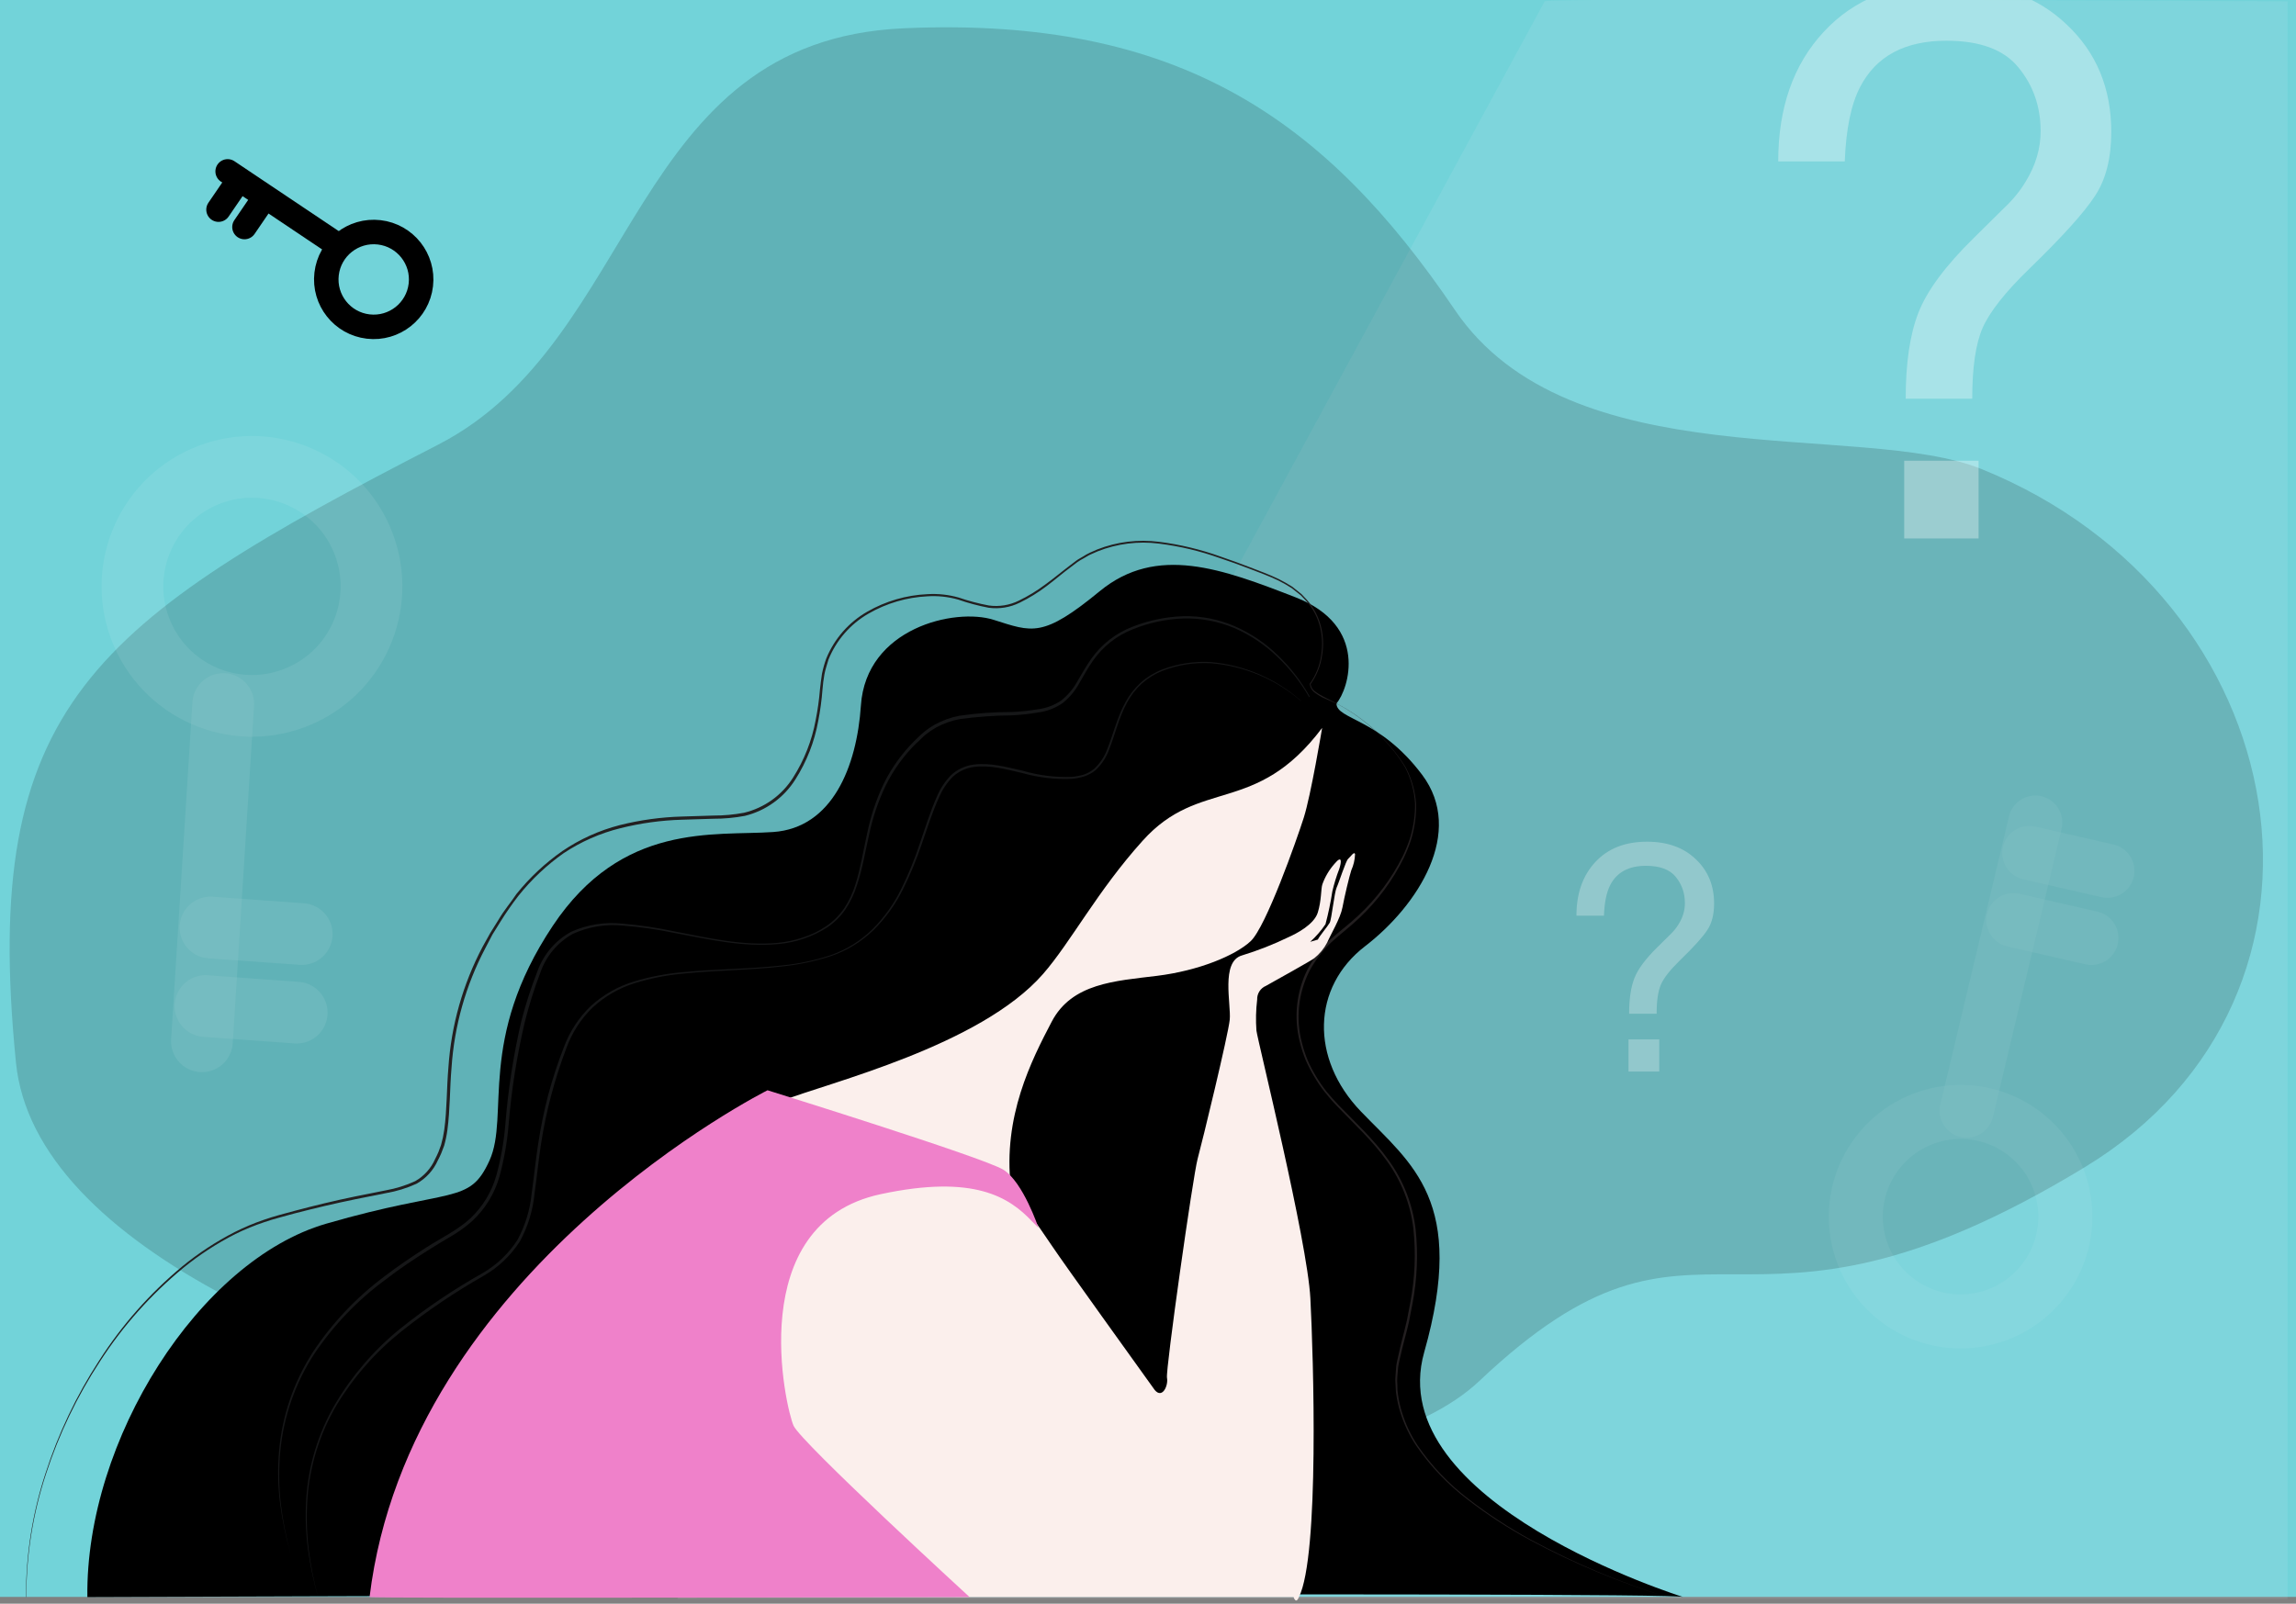 <svg width="375" height="262" viewBox="0 0 375 262" fill="none" xmlns="http://www.w3.org/2000/svg">
<rect x="0" y="0" width="375" height="262" fill="#808080" stroke="none"/>
<path d="M375.45 -0.08H0V260.89H375.45V-0.08Z" fill="#72D3D9"/>
<path opacity="0.1" d="M252.29 0.22L110.61 261.22H373.61V0.22C373.61 0.22 252.29 -0.45 252.29 0.22Z" fill="#E6EBF8"/>
<path opacity="0.16" d="M71.61 72.62C104.61 55.62 102.61 6.62 147.61 4.62C192.61 2.62 216.61 19.62 237.61 50.62C256.41 78.38 303.94 68.68 323.61 76.62C375.61 97.62 386.61 162.62 340.61 190.62C282.8 225.81 278.61 190.62 241.61 225.62C204.61 260.62 8.61 233.62 2.61 173.62C-3.23 115.21 15.07 101.73 71.61 72.62Z" fill="black"/>
<g opacity="0.23">
<path opacity="0.23" d="M333.22 209.893C339.362 202.712 338.519 191.911 331.338 185.768C324.156 179.626 313.355 180.469 307.213 187.65C301.07 194.832 301.913 205.633 309.095 211.776C316.276 217.918 327.078 217.075 333.22 209.893Z" stroke="white" stroke-width="8.83" stroke-miterlimit="10" stroke-linecap="round"/>
<path opacity="0.23" d="M332.42 134.38L321.21 181.45" stroke="white" stroke-width="8.83" stroke-miterlimit="10" stroke-linecap="round"/>
<path opacity="0.23" d="M331.44 139.35L344.2 142.27" stroke="white" stroke-width="8.83" stroke-miterlimit="10" stroke-linecap="round"/>
<path opacity="0.23" d="M328.84 150.32L341.59 153.24" stroke="white" stroke-width="8.83" stroke-miterlimit="10" stroke-linecap="round"/>
</g>
<path d="M68.734 46.551C69.23 42.301 66.187 38.453 61.937 37.956C57.687 37.46 53.839 40.503 53.342 44.753C52.846 49.004 55.889 52.852 60.139 53.348C64.389 53.844 68.237 50.801 68.734 46.551Z" stroke="black" stroke-width="3.999" stroke-miterlimit="10" stroke-linecap="round"/>
<path d="M37.18 28L55.38 40.2" stroke="black" stroke-width="4" stroke-miterlimit="10" stroke-linecap="round"/>
<path d="M39.04 29.35L35.69 34.25" stroke="black" stroke-width="4" stroke-miterlimit="10" stroke-linecap="round"/>
<path d="M43.27 32.2L39.93 37.09" stroke="black" stroke-width="4" stroke-miterlimit="10" stroke-linecap="round"/>
<g opacity="0.28">
<path opacity="0.28" d="M48.945 113.694C58.829 109.39 63.353 97.888 59.049 88.004C54.745 78.12 43.243 73.596 33.359 77.9C23.475 82.204 18.951 93.706 23.255 103.59C27.559 113.474 39.061 117.998 48.945 113.694Z" stroke="white" stroke-width="10.08" stroke-miterlimit="10" stroke-linecap="round"/>
<path opacity="0.28" d="M32.98 170.12L36.46 115.02" stroke="white" stroke-width="10.08" stroke-miterlimit="10" stroke-linecap="round"/>
<path opacity="0.28" d="M33.56 164.36L48.46 165.44" stroke="white" stroke-width="10.08" stroke-miterlimit="10" stroke-linecap="round"/>
<path opacity="0.28" d="M34.38 151.53L49.28 152.6" stroke="white" stroke-width="10.08" stroke-miterlimit="10" stroke-linecap="round"/>
</g>
<path opacity="0.27" d="M265.981 169.811H271.002V175.06H265.981V169.811ZM257.477 149.598C257.477 145.965 258.503 143.046 260.555 140.842C262.608 138.621 265.425 137.511 269.009 137.511C272.323 137.511 274.972 138.462 276.958 140.363C278.959 142.247 279.96 144.661 279.96 147.605C279.96 149.388 279.59 150.835 278.85 151.945C278.127 153.056 276.655 154.687 274.434 156.841C272.819 158.405 271.768 159.734 271.28 160.828C270.809 161.904 270.573 163.503 270.573 165.622H266.082C266.082 163.217 266.368 161.282 266.939 159.818C267.511 158.338 268.765 156.647 270.699 154.746L272.718 152.753C273.324 152.181 273.812 151.584 274.182 150.961C274.855 149.868 275.191 148.732 275.191 147.554C275.191 145.906 274.695 144.476 273.702 143.265C272.727 142.053 271.103 141.448 268.832 141.448C266.023 141.448 264.08 142.491 263.003 144.577C262.397 145.738 262.052 147.411 261.968 149.598H257.477Z" fill="white"/>
<path opacity="0.33" d="M311.008 75.272H323.156V87.97H311.008V75.272ZM290.434 26.371C290.434 17.579 292.916 10.518 297.882 5.186C302.847 -0.186 309.664 -2.872 318.334 -2.872C326.351 -2.872 332.762 -0.573 337.564 4.026C342.408 8.585 344.829 14.425 344.829 21.548C344.829 25.862 343.934 29.362 342.143 32.048C340.393 34.734 336.832 38.682 331.459 43.892C327.552 47.677 325.008 50.892 323.828 53.538C322.688 56.143 322.119 60.009 322.119 65.137H311.252C311.252 59.317 311.944 54.637 313.327 51.096C314.711 47.514 317.743 43.424 322.424 38.825L327.308 34.002C328.773 32.618 329.953 31.173 330.849 29.667C332.477 27.022 333.291 24.275 333.291 21.426C333.291 17.437 332.09 13.978 329.689 11.047C327.328 8.117 323.401 6.652 317.906 6.652C311.109 6.652 306.409 9.175 303.804 14.222C302.339 17.03 301.504 21.08 301.301 26.371H290.434Z" fill="white"/>
<path d="M274.94 260.92C274.94 260.92 225.61 245.62 232.61 220.92C239.61 196.22 230.61 190.25 222.28 181.59C213.95 172.93 214.28 161.26 222.95 154.59C231.62 147.92 239.28 135.92 232.28 126.59C225.28 117.26 218.28 117.59 218.28 114.92C220.28 112.59 223.61 102.25 211.61 97.59C199.61 92.93 188.94 88.92 179.61 96.59C170.28 104.26 168.61 103.26 162.28 101.26C155.95 99.26 141.46 102.6 140.61 115.26C139.94 125.26 135.94 135.26 126.28 135.93C116.62 136.6 101.61 134.26 90.28 151.26C77.88 169.87 83.28 182.26 79.95 189.59C76.62 196.92 73.94 193.92 53.27 199.92C32.6 205.92 13.94 235.22 14.27 260.92C15.27 260.92 274.94 259.92 274.94 260.92Z" fill="black"/>
<path d="M272.27 260.92C264.526 258.544 257.031 255.423 249.89 251.6C246.323 249.676 242.919 247.465 239.71 244.99C236.466 242.533 233.637 239.572 231.33 236.22C230.197 234.526 229.314 232.677 228.71 230.73C228.404 229.75 228.179 228.747 228.04 227.73C227.96 227.23 227.97 226.73 227.93 226.2C227.881 225.691 227.881 225.179 227.93 224.67L228.05 223.14C228.11 222.63 228.25 222.14 228.35 221.64C228.55 220.64 228.81 219.64 229.06 218.64C229.31 217.64 229.58 216.64 229.79 215.7L230.36 212.7C231.107 208.745 231.268 204.702 230.84 200.7C230.362 196.698 228.864 192.887 226.49 189.63C224.16 186.35 221.17 183.63 218.36 180.69C217.65 179.97 216.99 179.18 216.36 178.4C215.734 177.594 215.16 176.749 214.64 175.87C214.114 174.995 213.646 174.086 213.24 173.15C212.856 172.204 212.542 171.232 212.3 170.24C211.27 166.235 211.728 161.992 213.59 158.3C214.561 156.499 215.813 154.865 217.3 153.46C218.84 152.1 220.45 150.92 221.91 149.52C224.862 146.769 227.297 143.51 229.1 139.9C229.537 138.994 229.917 138.062 230.24 137.11C230.544 136.153 230.771 135.173 230.92 134.18C231.071 133.187 231.134 132.184 231.11 131.18C231.045 130.165 230.874 129.16 230.6 128.18C230.331 127.216 229.966 126.281 229.51 125.39C228.997 124.528 228.429 123.699 227.81 122.91C225.34 119.709 222.226 117.062 218.67 115.14L215.94 113.92C215.488 113.68 215.056 113.402 214.65 113.09C214.443 112.922 214.272 112.714 214.147 112.479C214.021 112.243 213.944 111.985 213.92 111.72C214.911 110.342 215.55 108.742 215.78 107.06C216.061 105.393 215.965 103.685 215.5 102.06C215.026 100.422 214.137 98.934 212.92 97.74L212.48 97.28L211.98 96.88L210.98 96.09C210.266 95.631 209.529 95.21 208.77 94.83C207.24 94.1 205.63 93.51 204.03 92.9C202.43 92.29 200.83 91.7 199.21 91.17C195.999 90.023 192.673 89.232 189.29 88.81C185.904 88.379 182.463 88.812 179.29 90.07L178.13 90.58C177.74 90.75 177.39 91 177.02 91.2C176.642 91.395 176.278 91.615 175.93 91.86L174.93 92.62C173.57 93.62 172.27 94.76 170.93 95.76C169.562 96.801 168.095 97.705 166.55 98.46C164.981 99.237 163.215 99.526 161.48 99.29C159.782 98.968 158.111 98.52 156.48 97.95C154.855 97.491 153.165 97.312 151.48 97.42C148.083 97.583 144.774 98.557 141.83 100.26C138.886 101.957 136.594 104.59 135.32 107.74C135.09 108.55 134.8 109.35 134.65 110.17C134.5 110.99 134.4 111.83 134.33 112.69C134.2 114.402 133.97 116.105 133.64 117.79C133.025 121.189 131.755 124.436 129.9 127.35C128.027 130.323 125.073 132.452 121.66 133.29C119.966 133.61 118.244 133.767 116.52 133.76L111.4 133.92C107.999 134.014 104.619 134.48 101.32 135.31C98.026 136.125 94.897 137.502 92.07 139.38C89.294 141.337 86.81 143.677 84.69 146.33C83.649 147.673 82.678 149.068 81.78 150.51L80.43 152.68L79.26 154.92C76.08 160.956 74.203 167.593 73.75 174.4C73.45 177.79 73.53 181.21 73.07 184.64C72.953 185.498 72.776 186.347 72.54 187.18L72.07 188.41C71.91 188.82 71.7 189.19 71.51 189.58C70.789 191.2 69.561 192.541 68.01 193.4C66.435 194.116 64.775 194.627 63.07 194.92L58.07 195.92C54.73 196.6 51.41 197.39 48.07 198.25C46.43 198.73 44.76 199.11 43.16 199.67C41.548 200.206 39.975 200.851 38.45 201.6C35.412 203.142 32.549 205.006 29.91 207.16C24.639 211.504 20.068 216.634 16.36 222.37C12.61 228.084 9.637 234.271 7.52 240.77C5.371 247.27 4.284 254.074 4.3 260.92H4.25C4.217 254.07 5.287 247.259 7.42 240.75C9.513 234.228 12.466 228.013 16.2 222.27C19.897 216.488 24.464 211.31 29.74 206.92C32.39 204.741 35.266 202.854 38.32 201.29C39.856 200.517 41.443 199.848 43.07 199.29C44.7 198.72 46.36 198.29 48 197.85C51.3 196.97 54.63 196.16 58 195.47L63 194.47C64.661 194.177 66.277 193.673 67.81 192.97C69.258 192.146 70.401 190.876 71.07 189.35C71.25 188.97 71.46 188.6 71.61 188.21L72.04 187.04C72.271 186.23 72.445 185.404 72.56 184.57C73.02 181.22 72.94 177.78 73.24 174.37C73.7 167.496 75.598 160.795 78.81 154.7L80.07 152.43L81.43 150.25C82.29 148.76 83.43 147.43 84.37 146.03C86.525 143.356 89.046 140.999 91.86 139.03C94.717 137.091 97.887 135.66 101.23 134.8C104.562 133.963 107.976 133.493 111.41 133.4L116.53 133.24C118.207 133.244 119.882 133.09 121.53 132.78C124.842 131.981 127.712 129.922 129.53 127.04C131.352 124.176 132.604 120.988 133.22 117.65C133.55 115.998 133.784 114.329 133.92 112.65C133.99 111.81 134.14 110.94 134.25 110.09C134.42 109.24 134.654 108.405 134.95 107.59C136.266 104.36 138.624 101.664 141.65 99.93C144.651 98.205 148.022 97.225 151.48 97.07C153.209 96.963 154.944 97.153 156.61 97.63C158.206 98.179 159.841 98.61 161.5 98.92C163.176 99.154 164.883 98.879 166.4 98.13C167.93 97.391 169.383 96.503 170.74 95.48C172.13 94.48 173.42 93.38 174.79 92.35L175.79 91.59C176.13 91.33 176.53 91.15 176.89 90.92C177.251 90.683 177.628 90.472 178.02 90.29L179.2 89.77C182.414 88.506 185.895 88.076 189.32 88.52C192.731 88.951 196.085 89.756 199.32 90.92C200.94 91.46 202.54 92.06 204.14 92.67C205.74 93.28 207.34 93.87 208.89 94.62C209.638 94.995 210.366 95.409 211.07 95.86L212.07 96.66L212.57 97.06L213.01 97.53C214.242 98.743 215.144 100.251 215.63 101.91C216.114 103.565 216.22 105.308 215.94 107.01C215.711 108.728 215.061 110.363 214.05 111.77V111.71C214.074 111.947 214.145 112.176 214.26 112.384C214.376 112.592 214.532 112.774 214.72 112.92C215.117 113.221 215.539 113.488 215.98 113.72L218.67 115.12C222.259 117.05 225.403 119.71 227.9 122.93C228.53 123.729 229.108 124.567 229.63 125.44C230.098 126.347 230.473 127.298 230.75 128.28C231.029 129.259 231.206 130.264 231.28 131.28C231.309 132.3 231.249 133.321 231.1 134.33C230.954 135.347 230.726 136.35 230.42 137.33C230.095 138.296 229.711 139.241 229.27 140.16C227.473 143.818 225.034 147.123 222.07 149.92C220.61 151.33 218.96 152.55 217.47 153.92C216.018 155.301 214.796 156.904 213.85 158.67C212.045 162.281 211.611 166.424 212.63 170.33C212.87 171.301 213.181 172.254 213.56 173.18C213.961 174.096 214.422 174.985 214.94 175.84C215.454 176.698 216.022 177.523 216.64 178.31C217.29 179.08 217.94 179.84 218.64 180.56C221.45 183.45 224.45 186.22 226.81 189.56C229.215 192.879 230.73 196.759 231.21 200.83C231.636 204.876 231.464 208.964 230.7 212.96L230.12 215.96C229.9 216.96 229.63 217.96 229.38 218.91C229.13 219.86 228.86 220.91 228.66 221.85C228.56 222.34 228.42 222.85 228.36 223.32L228.23 224.82C228.181 225.319 228.181 225.821 228.23 226.32C228.213 226.822 228.247 227.325 228.33 227.82C228.465 228.813 228.683 229.793 228.98 230.75C229.571 232.671 230.436 234.497 231.55 236.17C233.83 239.5 236.629 242.444 239.84 244.89C243.033 247.363 246.417 249.58 249.96 251.52C257.079 255.368 264.554 258.516 272.28 260.92H272.27Z" fill="#231F20"/>
<path d="M215.94 118.92C215.94 118.92 214.11 129.92 212.94 133.59C211.77 137.26 206.77 151.42 204.27 153.76C201.77 156.1 195.77 158.59 188.94 159.43C182.11 160.27 175.07 160.62 171.77 166.92C168.47 173.22 163.77 182.42 165.1 193.92C165.1 193.92 169.85 200.59 171.85 203.59C173.85 206.59 186.1 223.59 188.6 227.09C189.85 228.59 190.85 226.34 190.6 225.09C190.35 223.84 194.85 192.09 195.6 189.34C196.35 186.59 200.6 169.09 200.85 166.59C201.1 164.09 199.35 157.09 202.85 156.09C205.467 155.289 208.018 154.286 210.48 153.09C211.61 152.59 214.61 151.09 215.23 149.09C215.85 147.09 215.73 145.22 215.98 144.47C216.425 143.229 217.104 142.085 217.98 141.1C219.23 139.6 219.11 140.85 218.73 141.98C218.273 143.162 217.898 144.375 217.61 145.61C217.332 147.422 216.958 149.218 216.49 150.99C215.777 152.048 214.937 153.015 213.99 153.87L215.24 153.5C215.49 152.94 216.87 151.31 217.18 150.75C217.49 150.19 217.93 145.81 218.31 145C218.69 144.19 219.81 140.63 220.19 140.31C220.57 139.99 221.19 139 221.32 139.56C221.283 140.468 221.073 141.361 220.7 142.19C220.39 143.13 219.58 146.5 219.26 148.25C218.94 150 217.32 152.69 216.76 154C216.238 154.991 215.516 155.863 214.64 156.56C214.39 156.81 207.89 160.44 206.77 161.06C206.329 161.243 205.955 161.557 205.697 161.959C205.44 162.361 205.312 162.833 205.33 163.31C205.127 164.989 205.087 166.683 205.21 168.37C205.4 170 213.52 202.62 214.02 212.12C214.52 221.62 215.52 254.17 212.15 260.92C211.65 262.17 211.28 260.92 211.28 260.92H79.61C79.61 260.92 102.86 191.87 127.61 179.87C135.36 176.87 160.11 170.87 170.36 159.12C174.88 153.94 179.21 145.59 186.61 137.37C195.98 126.92 205.07 133.37 215.94 118.92Z" fill="#FBEFEC"/>
<path d="M125.36 178.12C125.36 178.12 66.86 207.42 60.36 260.92C60.11 261.17 158.36 260.92 158.36 260.92C158.36 260.92 130.86 235.7 129.61 232.92C128.36 230.14 121.28 199.92 143.86 195.09C159.11 191.83 164.86 195.59 168.61 199.59L169.61 200.59C169.61 200.59 167.11 193.09 163.86 191.09C160.61 189.09 125.36 178.12 125.36 178.12Z" fill="#EF81CA"/>
<g opacity="0.31">
<path opacity="0.31" d="M212.46 114.51C208.347 110.948 203.204 108.793 197.78 108.36C195.086 108.199 192.388 108.618 189.87 109.59C188.627 110.084 187.48 110.791 186.48 111.68C185.494 112.585 184.672 113.654 184.05 114.84C182.76 117.2 182.17 119.84 181.17 122.4C180.708 123.711 179.936 124.891 178.92 125.84C178.377 126.278 177.761 126.616 177.1 126.84C176.448 127.039 175.778 127.173 175.1 127.24C172.367 127.364 169.632 127.046 167 126.3C164.38 125.71 161.71 124.94 159.07 125.3C157.758 125.466 156.533 126.044 155.57 126.95C154.642 127.905 153.9 129.024 153.38 130.25C152.26 132.7 151.47 135.25 150.56 137.85C149.698 140.424 148.656 142.933 147.44 145.36C146.223 147.798 144.615 150.021 142.68 151.94C140.718 153.841 138.362 155.288 135.78 156.18C133.2 157.022 130.539 157.592 127.84 157.88C122.45 158.52 117.02 158.5 111.64 159.06C108.95 159.297 106.292 159.816 103.71 160.61C101.131 161.41 98.763 162.776 96.78 164.61C94.853 166.485 93.382 168.777 92.48 171.31C90.564 176.355 89.183 181.587 88.36 186.92C87.95 189.59 87.69 192.28 87.31 194.97C87.046 197.706 86.237 200.362 84.93 202.78C83.444 205.103 81.42 207.034 79.03 208.41C74.329 211.078 69.842 214.107 65.61 217.47C61.378 220.841 57.776 224.934 54.97 229.56C52.209 234.24 50.579 239.499 50.21 244.92C50.029 247.617 50.093 250.325 50.4 253.01C50.736 255.71 51.261 258.383 51.97 261.01C51.226 258.402 50.665 255.746 50.29 253.06C49.94 250.368 49.846 247.649 50.01 244.94C50.351 239.486 51.957 234.186 54.7 229.46C57.477 224.753 61.066 220.575 65.3 217.12C69.537 213.728 74.042 210.685 78.77 208.02C81.098 206.689 83.07 204.816 84.52 202.56C85.796 200.194 86.585 197.596 86.84 194.92C87.22 192.25 87.48 189.55 87.9 186.87C88.305 184.176 88.853 181.506 89.54 178.87C90.243 176.253 91.088 173.676 92.07 171.15C93.011 168.571 94.53 166.242 96.51 164.34C98.542 162.496 100.961 161.129 103.59 160.34C106.197 159.556 108.878 159.047 111.59 158.82C116.99 158.29 122.42 158.33 127.8 157.72C130.491 157.455 133.144 156.892 135.71 156.04C138.259 155.141 140.581 153.693 142.51 151.8C144.417 149.887 145.998 147.674 147.19 145.25C148.385 142.825 149.407 140.319 150.25 137.75C151.14 135.2 151.92 132.6 153.04 130.1C153.574 128.826 154.34 127.663 155.3 126.67C156.311 125.718 157.594 125.107 158.97 124.92C161.75 124.55 164.44 125.34 167.06 125.92C169.655 126.682 172.357 127.02 175.06 126.92C175.721 126.862 176.374 126.738 177.01 126.55C177.628 126.336 178.204 126.015 178.71 125.6C179.683 124.696 180.423 123.571 180.87 122.32C181.87 119.83 182.48 117.14 183.81 114.74C184.457 113.526 185.31 112.433 186.33 111.51C187.36 110.602 188.541 109.881 189.82 109.38C192.37 108.411 195.098 107.998 197.82 108.17C203.278 108.66 208.434 110.89 212.53 114.53L212.46 114.51Z" fill="#E6EBF8"/>
</g>
<g opacity="0.31">
<path opacity="0.31" d="M213.83 113.92C212.419 111.453 210.65 109.208 208.58 107.26C206.547 105.297 204.175 103.719 201.58 102.6C198.964 101.503 196.146 100.972 193.31 101.04C190.479 101.139 187.687 101.731 185.06 102.79C182.42 103.819 180.144 105.608 178.52 107.93C177.7 109.08 177.04 110.33 176.31 111.56C175.623 112.838 174.684 113.964 173.55 114.87C172.358 115.692 170.986 116.217 169.55 116.4C168.141 116.643 166.718 116.8 165.29 116.87C162.457 116.894 159.628 117.095 156.82 117.47C155.441 117.72 154.111 118.189 152.88 118.86C152.272 119.205 151.693 119.6 151.15 120.04C150.61 120.48 150.15 121.04 149.6 121.48C147.591 123.473 145.926 125.784 144.67 128.32C143.449 130.868 142.539 133.554 141.96 136.32C141.32 139.08 140.88 141.91 139.96 144.63C139.533 145.999 138.917 147.301 138.13 148.5C137.329 149.681 136.311 150.699 135.13 151.5C132.721 153.039 129.977 153.975 127.13 154.23C121.41 154.78 115.77 153.47 110.21 152.43C107.432 151.848 104.62 151.444 101.79 151.22C98.975 150.931 96.135 151.397 93.56 152.57C91.085 153.947 89.203 156.186 88.27 158.86C87.257 161.506 86.406 164.211 85.72 166.96C84.419 172.479 83.533 178.088 83.07 183.74C82.835 186.589 82.34 189.411 81.59 192.17C80.803 194.965 79.264 197.49 77.14 199.47C76.064 200.425 74.895 201.27 73.65 201.99C72.423 202.71 71.21 203.447 70.01 204.2C67.61 205.71 65.25 207.29 63.01 209.02C58.433 212.378 54.474 216.506 51.31 221.22C48.212 225.989 46.314 231.438 45.78 237.1C45.52 239.925 45.543 242.769 45.85 245.59C46.187 248.402 46.729 251.186 47.47 253.92C46.691 251.182 46.113 248.392 45.74 245.57C45.388 242.74 45.334 239.881 45.58 237.04C46.08 231.323 47.957 225.813 51.05 220.98C54.198 216.197 58.154 211.998 62.74 208.57C65 206.83 67.37 205.24 69.74 203.73C72.11 202.22 74.74 200.96 76.81 199.06C78.844 197.144 80.317 194.71 81.07 192.02C81.813 189.291 82.305 186.499 82.54 183.68C82.986 177.999 83.858 172.36 85.15 166.81C85.861 164.046 86.74 161.328 87.78 158.67C88.762 155.922 90.72 153.63 93.28 152.23C95.912 151.047 98.811 150.588 101.68 150.9C104.52 151.141 107.343 151.562 110.13 152.16C115.69 153.23 121.31 154.56 126.99 154.04C128.4 153.912 129.79 153.617 131.13 153.16C132.479 152.735 133.76 152.115 134.93 151.32C136.114 150.523 137.133 149.504 137.93 148.32C138.698 147.136 139.297 145.85 139.71 144.5C140.57 141.8 140.99 138.98 141.62 136.2C142.186 133.398 143.089 130.675 144.31 128.09C145.578 125.496 147.267 123.13 149.31 121.09C149.83 120.59 150.31 120.09 150.88 119.62C151.438 119.161 152.034 118.75 152.66 118.39C153.927 117.689 155.297 117.196 156.72 116.93C159.545 116.523 162.396 116.319 165.25 116.32C166.661 116.259 168.067 116.112 169.46 115.88C170.847 115.719 172.175 115.225 173.33 114.44C174.426 113.567 175.334 112.482 176 111.25C176.73 110.04 177.41 108.78 178.25 107.61C179.92 105.25 182.252 103.437 184.95 102.4C187.612 101.344 190.438 100.759 193.3 100.67C196.168 100.608 199.016 101.164 201.65 102.3C204.272 103.446 206.664 105.059 208.71 107.06C210.77 109.033 212.526 111.301 213.92 113.79L213.83 113.92Z" fill="#E6EBF8"/>
</g>
</svg>
